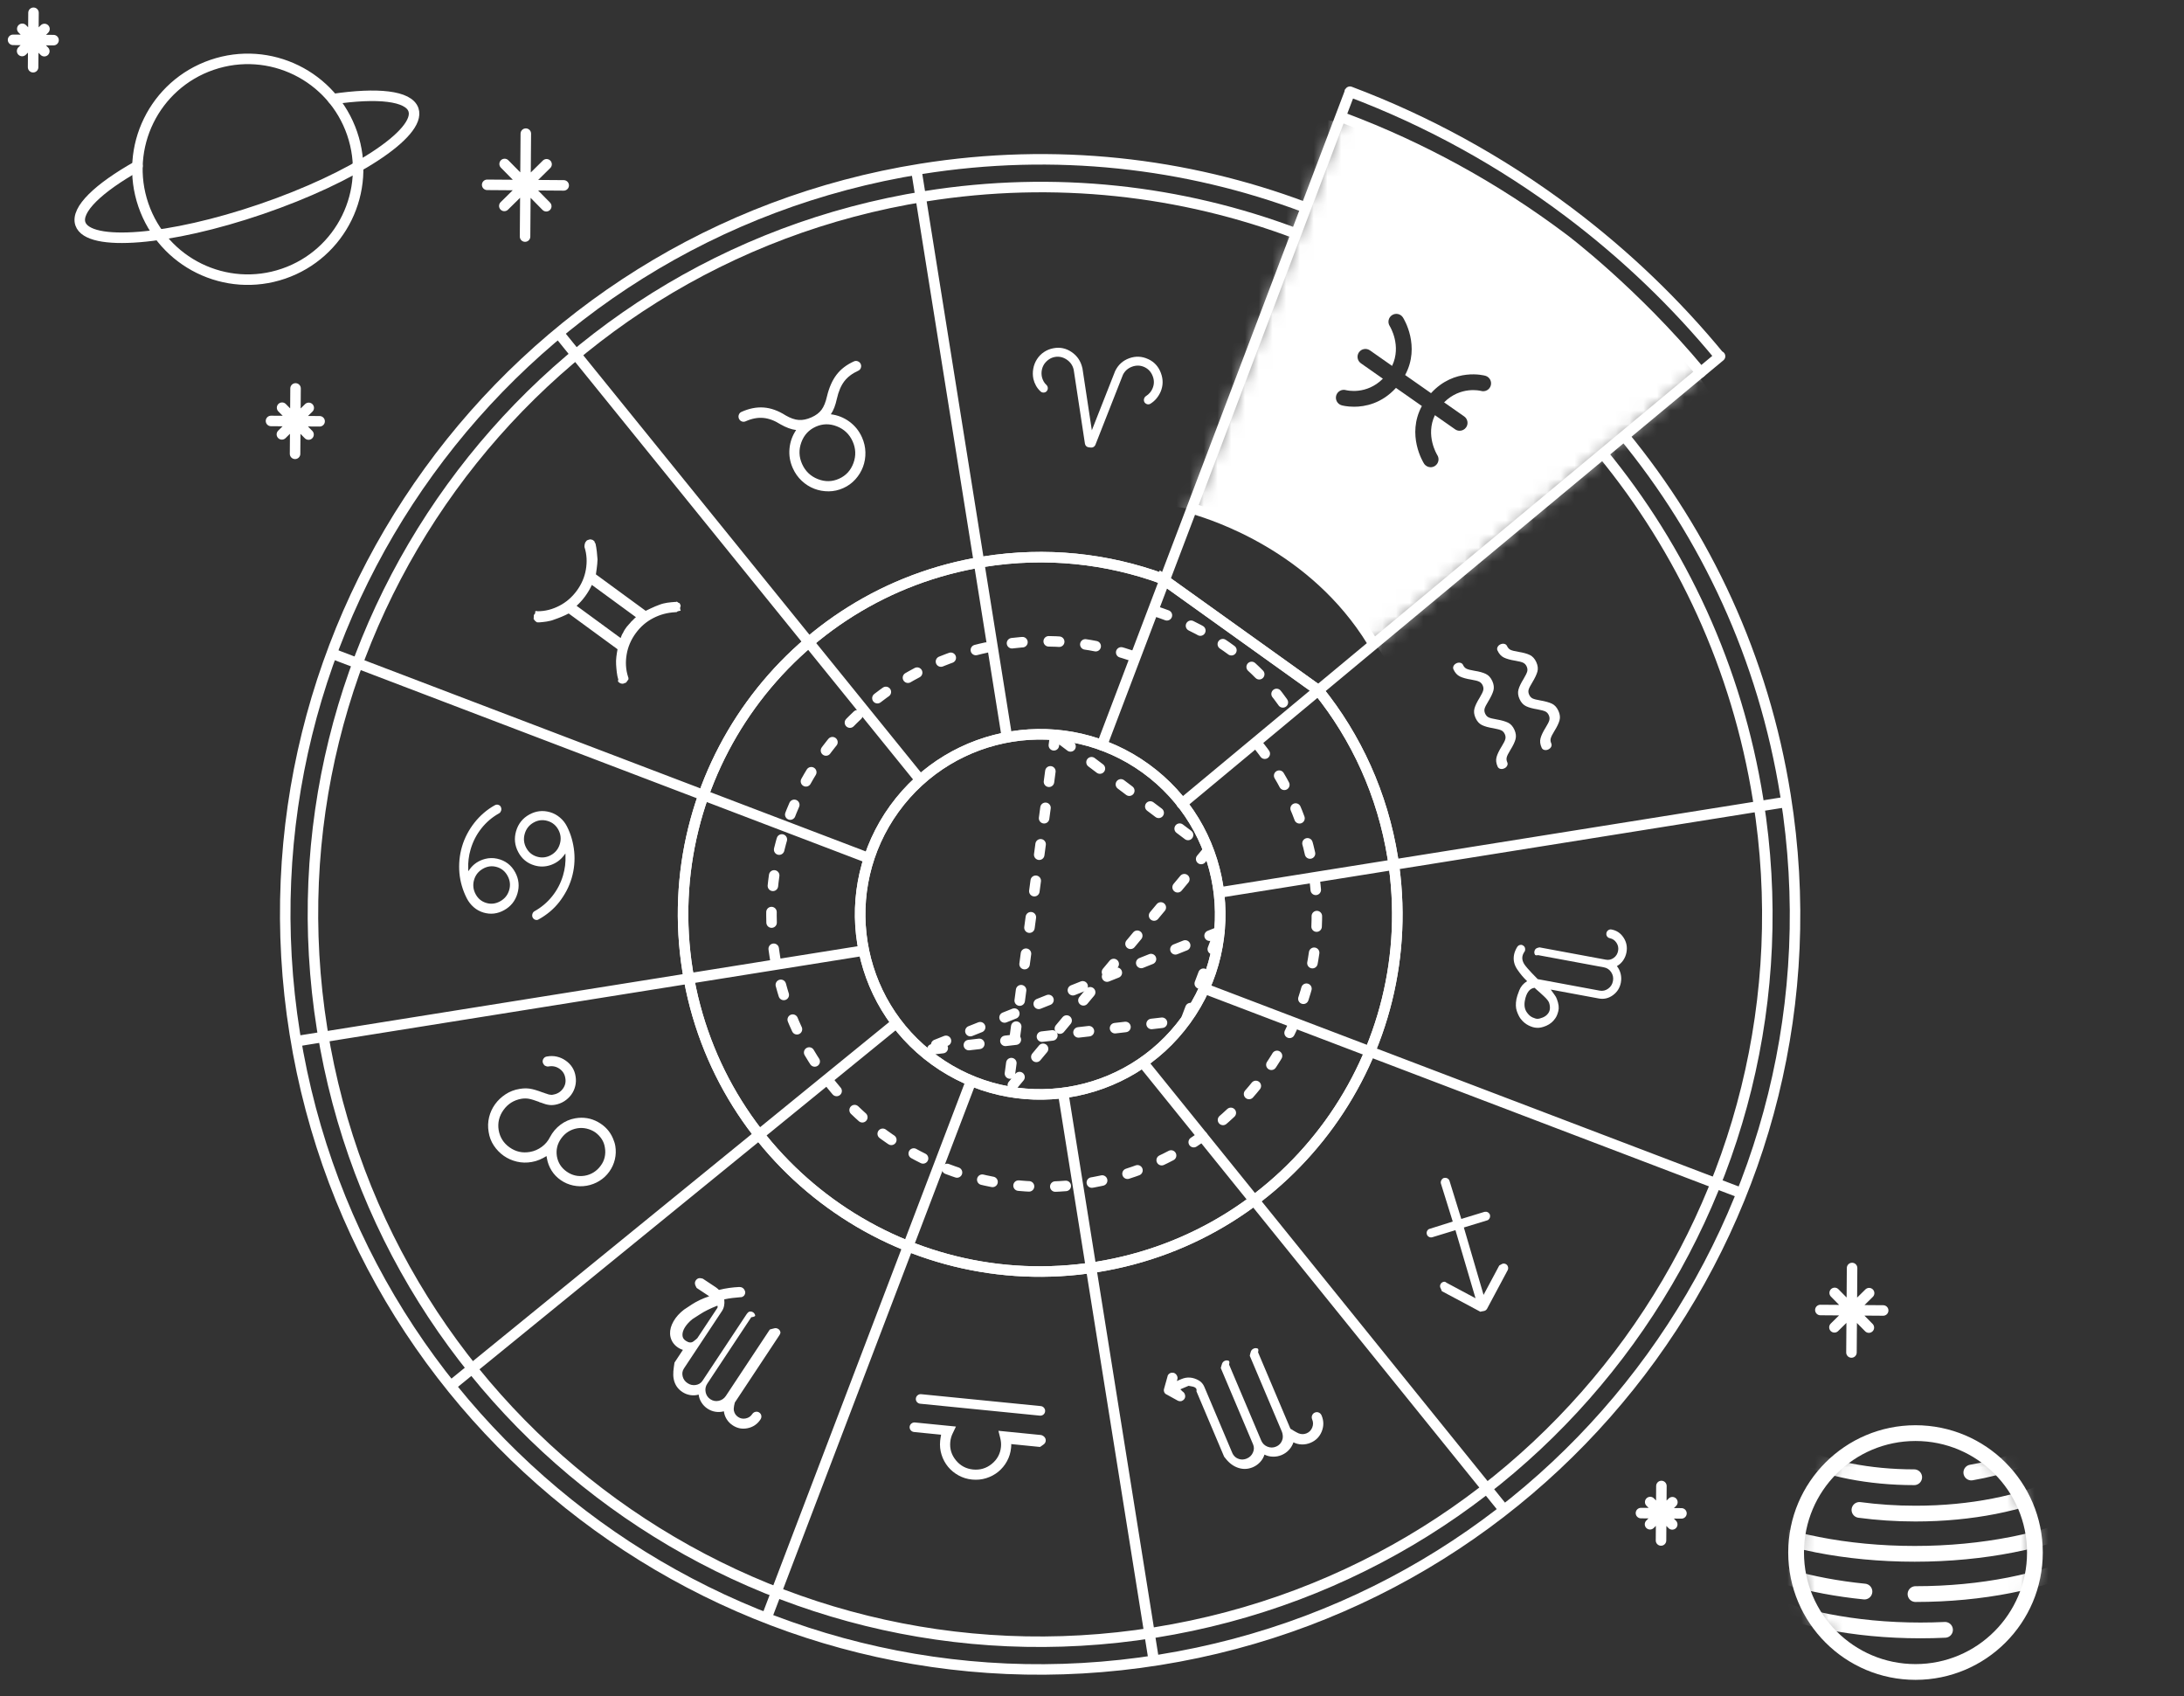 <svg xmlns="http://www.w3.org/2000/svg" xmlns:xlink="http://www.w3.org/1999/xlink" viewBox="0.05 0.37 158.99 123.45">
    <rect x="0.05" y="0.37" width="158.99" height="123.45" fill="#333333" stroke="none"/>
    <defs>
        <path id="2lrfp83sfa" d="M18.123.379L.093 47.869l5.818 4.266L45.089 19.56l-.029.024c-3.155-3.838-6.812-7.367-10.956-10.488-5.002-3.768-10.378-6.69-15.957-8.79L18.14.306c-.026 0-.017.073-.017.073z"/>
        <path id="jk0nbt5n9c" d="M.134 8.711c0 4.8 3.892 8.693 8.693 8.693 4.8 0 8.692-3.892 8.692-8.693 0-4.8-3.892-8.692-8.692-8.692C4.027.019.134 3.91.134 8.71"/>
        <path id="5mpmq260ze" d="M.134 8.711c0 4.8 3.892 8.693 8.693 8.693 4.8 0 8.692-3.892 8.692-8.693 0-4.8-3.892-8.692-8.692-8.692C4.027.019.134 3.91.134 8.71"/>
        <path id="yafdzop0ag" d="M.134 8.711c0 4.8 3.892 8.693 8.693 8.693 4.8 0 8.692-3.892 8.692-8.693 0-4.8-3.892-8.692-8.692-8.692C4.027.019.134 3.91.134 8.71z"/>
        <path id="de7zzgawgi" d="M.134 8.711c0 4.8 3.892 8.693 8.693 8.693 4.8 0 8.692-3.892 8.692-8.693 0-4.8-3.892-8.692-8.692-8.692C4.027.019.134 3.91.134 8.71"/>
        <path id="7qugpi9jck" d="M.134 8.711c0 4.8 3.892 8.693 8.693 8.693 4.8 0 8.692-3.892 8.692-8.693 0-4.8-3.892-8.692-8.692-8.692C4.027.019.134 3.91.134 8.71"/>
    </defs>
    <g fill="none" fill-rule="evenodd">
        <g>
            <g>
                <g>
                    <path stroke="#FFF" stroke-width=".765" d="M67.084 76.532c-5.861-4.247-7.17-12.44-2.924-18.302 4.247-5.861 12.44-7.17 18.302-2.924 5.861 4.246 7.17 12.44 2.924 18.302-4.246 5.861-12.44 7.17-18.302 2.924zm16.592-35.04c-4.025-1.472-8.472-1.966-13.004-1.242-14.176 2.265-23.833 15.593-21.568 29.77 2.265 14.176 15.594 23.833 29.77 21.568 14.177-2.265 23.833-15.594 21.568-29.77-.741-4.64-2.667-8.794-5.42-12.205L83.677 41.49z" transform="translate(-645 -405) translate(563 307) translate(83 99)"/>
                    <g transform="translate(-645 -405) translate(563 307) translate(83 99) translate(79.177 5.737)">
                        <mask id="mik7rfl6lb" fill="#fff">
                            <use xlink:href="#2lrfp83sfa"/>
                        </mask>
                        <path fill="#FFF" fill-rule="nonzero" d="M18.441 23.236c-.512 0-.86-.093-.898-.104-.305-.085-.483-.401-.399-.707.086-.305.402-.483.708-.398.062.017 1.488.369 2.692-.831l-1.6-1.122c-.26-.182-.324-.54-.142-.8.183-.259.54-.321.8-.14l1.612 1.13c.699-1.468-.136-2.843-.177-2.907-.167-.268-.088-.622.18-.791.265-.168.618-.092.788.175.059.09 1.293 2.083.158 4.188l1.885 1.32c1.704-1.864 3.857-1.294 3.953-1.267.305.085.483.402.398.707-.085.305-.402.483-.706.398-.062-.016-1.488-.37-2.693.83l1.461 1.024c.26.182.323.54.141.8-.112.159-.29.244-.47.244-.114 0-.229-.033-.329-.104L24.33 23.85c-.7 1.47.137 2.844.177 2.909.168.267.089.621-.178.79-.096.06-.202.09-.308.09-.188 0-.373-.094-.482-.265-.058-.09-1.294-2.083-.157-4.189l-1.886-1.32c-1.04 1.14-2.25 1.372-3.055 1.372zm28.302 3.707C42.306 14.983 26.699 6.39 22.59 4.295 18.483 2.199 14.73 2.24 14.73 2.24L-2.195 30.705s10.917-2.512 17.94 4.82c7.022 7.33 5.849 8.831 5.849 8.831l25.149-17.413z" mask="url(#mik7rfl6lb)"/>
                    </g>
                    <g>
                        <path stroke="#FFF" stroke-linecap="round" stroke-linejoin="round" stroke-width=".765" d="M66.346 52.135l39.178-32.573-.028.023c-3.156-3.838-6.813-7.367-10.957-10.489C89.537 5.33 84.16 2.407 78.582.307c-.034-.013-.024.071-.024.071l-18.03 47.49" transform="translate(-645 -405) translate(563 307) translate(83 99) translate(18.742 5.737)"/>
                        <path stroke="#FFF" stroke-width=".765" d="M98.477 25.281c6.008 7.292 10.212 16.231 11.81 26.235 4.788 29.967-15.624 58.141-45.59 62.929C34.73 119.233 6.556 98.82 1.768 68.854c-4.788-29.967 15.624-58.14 45.59-62.929 9.743-1.556 19.296-.45 27.917 2.783" transform="translate(-645 -405) translate(563 307) translate(83 99) translate(18.742 5.737)"/>
                        <path stroke="#FFF" stroke-width=".765" d="M96.95 26.6c5.77 7.018 9.809 15.615 11.346 25.235 4.611 28.866-15.051 56.006-43.917 60.618-28.867 4.612-56.007-15.05-60.62-43.917C-.85 39.669 18.812 12.529 47.678 7.917c9.421-1.505 18.658-.425 26.987 2.717" transform="translate(-645 -405) translate(563 307) translate(83 99) translate(18.742 5.737)"/>
                        <path fill="#FFF" fill-rule="nonzero" d="M93.757 45.37c.112.246.139.477.081.691-.059.215-.183.474-.374.778-.15.242-.238.422-.267.54-.03.118-.016.237.039.357.038.084.035.169-.008.254-.044.084-.116.15-.217.195-.092.043-.186.053-.279.03-.092-.024-.157-.077-.195-.161-.112-.247-.14-.477-.08-.692.057-.214.182-.473.372-.778.15-.241.24-.421.268-.539.028-.118.015-.237-.04-.357-.057-.126-.138-.216-.245-.269-.106-.053-.3-.106-.584-.158-.354-.057-.631-.133-.831-.231-.2-.097-.356-.269-.468-.515-.112-.246-.139-.476-.08-.691.058-.215.182-.475.372-.778.148-.249.236-.43.266-.545.03-.115.016-.235-.041-.361-.055-.12-.135-.208-.243-.265-.107-.056-.302-.107-.582-.153-.355-.057-.632-.133-.832-.23-.2-.098-.356-.27-.468-.517-.038-.083-.035-.168.009-.252.043-.086.112-.15.205-.192.1-.046.197-.057.29-.034.092.023.157.077.195.161.058.126.14.215.246.27.106.052.3.102.58.148.355.056.632.133.832.23.2.098.356.27.468.516.115.252.141.484.082.695-.06.213-.183.473-.371.783-.15.242-.24.42-.27.536-.03.115-.016.235.041.36.058.127.14.217.246.27.106.053.3.103.58.149.357.062.635.141.833.235.2.095.356.268.47.52zm-3.203 1.377c.111.247.138.477.08.691-.058.215-.183.474-.373.778-.15.242-.24.422-.268.54-.029.118-.015.237.04.357.037.084.035.169-.01.253-.042.085-.112.15-.205.191-.1.046-.197.058-.29.035-.092-.023-.157-.078-.195-.161-.112-.247-.139-.477-.08-.692.057-.214.182-.474.372-.778.15-.241.24-.421.268-.54.029-.117.015-.236-.039-.356-.057-.126-.139-.216-.245-.269-.106-.053-.301-.106-.584-.158-.355-.057-.632-.133-.832-.231-.2-.097-.356-.269-.468-.515-.112-.246-.139-.477-.08-.692.058-.214.182-.474.373-.778.147-.248.236-.429.265-.544.03-.115.017-.235-.04-.361-.055-.12-.136-.209-.244-.265-.107-.056-.302-.107-.582-.153-.355-.057-.632-.133-.832-.23-.2-.098-.356-.27-.468-.517-.038-.083-.034-.168.009-.253.043-.084.116-.15.216-.196.093-.042.186-.052.279-.029.092.023.158.077.196.161.057.126.14.215.245.269.106.053.3.103.581.15.354.055.632.132.83.23.202.097.357.269.47.515.114.252.14.484.082.695-.06.213-.184.473-.372.783-.15.242-.24.42-.27.535-.03.116-.016.236.042.362.057.126.138.216.245.269.106.053.3.103.58.149.357.062.636.14.834.235.2.094.355.268.47.52z" transform="translate(-645 -405) translate(563 307) translate(83 99) translate(18.742 5.737)"/>
                        <path d="M93.757 45.37c.112.246.139.477.081.691-.059.215-.183.474-.374.778-.15.242-.238.422-.267.54-.03.118-.016.237.039.357.038.084.035.169-.008.254-.044.084-.116.15-.217.195-.092.043-.186.053-.279.03-.092-.024-.157-.077-.195-.161-.112-.247-.14-.477-.08-.692.057-.214.182-.473.372-.778.15-.241.24-.421.268-.539.028-.118.015-.237-.04-.357-.057-.126-.138-.216-.245-.269-.106-.053-.3-.106-.584-.158-.354-.057-.631-.133-.831-.231-.2-.097-.356-.269-.468-.515-.112-.246-.139-.476-.08-.691.058-.215.182-.475.372-.778.148-.249.236-.43.266-.545.03-.115.016-.235-.041-.361-.055-.12-.135-.208-.243-.265-.107-.056-.302-.107-.582-.153-.355-.057-.632-.133-.832-.23-.2-.098-.356-.27-.468-.517-.038-.083-.035-.168.009-.252.043-.086.112-.15.205-.192.1-.046.197-.057.29-.034.092.023.157.077.195.161.058.126.14.215.246.27.106.052.3.102.58.148.355.056.632.133.832.23.2.098.356.27.468.516.115.252.141.484.082.695-.06.213-.183.473-.371.783-.15.242-.24.42-.27.536-.03.115-.016.235.041.36.058.127.14.217.246.27.106.053.3.103.58.149.357.062.635.141.833.235.2.095.356.268.47.52zm-3.203 1.377c.111.247.138.477.08.691-.058.215-.183.474-.373.778-.15.242-.24.422-.268.54-.029.118-.015.237.04.357.037.084.035.169-.01.253-.042.085-.112.15-.205.191-.1.046-.197.058-.29.035-.092-.023-.157-.078-.195-.161-.112-.247-.139-.477-.08-.692.057-.214.182-.474.372-.778.15-.241.24-.421.268-.54.029-.117.015-.236-.039-.356-.057-.126-.139-.216-.245-.269-.106-.053-.301-.106-.584-.158-.355-.057-.632-.133-.832-.231-.2-.097-.356-.269-.468-.515-.112-.246-.139-.477-.08-.692.058-.214.182-.474.373-.778.147-.248.236-.429.265-.544.03-.115.017-.235-.04-.361-.055-.12-.136-.209-.244-.265-.107-.056-.302-.107-.582-.153-.355-.057-.632-.133-.832-.23-.2-.098-.356-.27-.468-.517-.038-.083-.034-.168.009-.253.043-.084.116-.15.216-.196.093-.042.186-.052.279-.029.092.023.158.077.196.161.057.126.14.215.245.269.106.053.3.103.581.15.354.055.632.132.83.23.202.097.357.269.47.515.114.252.14.484.082.695-.06.213-.184.473-.372.783-.15.242-.24.42-.27.535-.03.116-.016.236.042.362.057.126.138.216.245.269.106.053.3.103.58.149.357.062.636.14.834.235.2.094.355.268.47.52z" transform="translate(-645 -405) translate(563 307) translate(83 99) translate(18.742 5.737)"/>
                        <path fill="#FFF" fill-rule="nonzero" d="M93.138 67.026c.008-.13-.014-.271-.065-.425-.05-.12-.171-.27-.363-.45-.19-.18-.384-.354-.577-.52l-.11-.103c-.183.02-.333.11-.451.268-.119.156-.204.378-.257.664-.034.18-.036.345-.008.495.029.15.09.285.187.407.111.15.238.258.381.323.144.064.258.098.344.1.099.004.231-.028.4-.097.168-.068.301-.172.4-.312.072-.104.111-.22.119-.35zm5.167-1.887c-.072.39-.266.698-.58.927-.314.228-.659.308-1.033.238l-3.493-.648s.183.264.268.373c.086.108.148.221.185.338.124.333.158.615.101.845-.056.231-.132.413-.23.547-.163.237-.378.414-.644.53-.266.116-.5.166-.701.149-.178-.005-.378-.063-.598-.173-.221-.11-.414-.273-.579-.49-.1-.135-.191-.32-.273-.556-.082-.236-.09-.527-.027-.873.028-.146.097-.358.208-.638.111-.278.301-.5.57-.663-.27-.257-.514-.548-.73-.874-.218-.326-.292-.675-.223-1.048.02-.1.049-.198.09-.294.04-.095.09-.19.146-.282.027-.037.057-.067.091-.092.035-.025.072-.04.113-.046.048-.012.092-.012.13-.002.037.01.073.03.108.056.036.02.065.05.088.089.022.039.036.079.041.122.006.042.005.085-.003.128s-.025.08-.05.11c-.2.286-.203.583-.012.89.19.308.982 1.094.982 1.094l4.513.838c.22.04.426-.007.615-.143.19-.135.307-.323.35-.56.043-.23 0-.442-.127-.637-.128-.195-.303-.313-.524-.354l-4.8-.89s-.178.046-.224-.028c-.045-.074-.06-.154-.044-.24.017-.094.06-.165.129-.215.068-.048.243-.082.243-.082l4.835.897c.203.038.391-.006.566-.13.173-.125.28-.297.32-.514.04-.211 0-.407-.117-.586s-.277-.29-.478-.334c-.09-.017-.158-.06-.207-.13-.05-.071-.066-.153-.049-.245.016-.086.06-.155.132-.206.072-.052.152-.07.241-.053.374.07.667.267.878.594.212.325.282.683.209 1.073-.039.21-.12.404-.24.58-.121.175-.273.315-.456.417.133.168.224.356.274.563.05.207.055.417.016.628z" transform="translate(-645 -405) translate(563 307) translate(83 99) translate(18.742 5.737)"/>
                        <path d="M93.138 67.026c.008-.13-.014-.271-.065-.425-.05-.12-.171-.27-.363-.45-.19-.18-.384-.354-.577-.52l-.11-.103c-.183.02-.333.11-.451.268-.119.156-.204.378-.257.664-.034.18-.036.345-.008.495.029.15.09.285.187.407.111.15.238.258.381.323.144.064.258.098.344.1.099.004.231-.028.4-.097.168-.068.301-.172.4-.312.072-.104.111-.22.119-.35zm5.167-1.887c-.072.39-.266.698-.58.927-.314.228-.659.308-1.033.238l-3.493-.648s.183.264.268.373c.086.108.148.221.185.338.124.333.158.615.101.845-.056.231-.132.413-.23.547-.163.237-.378.414-.644.53-.266.116-.5.166-.701.149-.178-.005-.378-.063-.598-.173-.221-.11-.414-.273-.579-.49-.1-.135-.191-.32-.273-.556-.082-.236-.09-.527-.027-.873.028-.146.097-.358.208-.638.111-.278.301-.5.57-.663-.27-.257-.514-.548-.73-.874-.218-.326-.292-.675-.223-1.048.02-.1.049-.198.09-.294.04-.095.09-.19.146-.282.027-.037.057-.067.091-.092.035-.025.072-.04.113-.046.048-.012.092-.012.13-.002.037.01.073.03.108.056.036.02.065.05.088.089.022.039.036.079.041.122.006.042.005.085-.003.128s-.025.08-.05.11c-.2.286-.203.583-.012.89.19.308.982 1.094.982 1.094l4.513.838c.22.04.426-.007.615-.143.19-.135.307-.323.35-.56.043-.23 0-.442-.127-.637-.128-.195-.303-.313-.524-.354l-4.8-.89s-.178.046-.224-.028c-.045-.074-.06-.154-.044-.24.017-.094.06-.165.129-.215.068-.048.243-.082.243-.082l4.835.897c.203.038.391-.006.566-.13.173-.125.28-.297.32-.514.04-.211 0-.407-.117-.586s-.277-.29-.478-.334c-.09-.017-.158-.06-.207-.13-.05-.071-.066-.153-.049-.245.016-.086.06-.155.132-.206.072-.052.152-.07.241-.053.374.07.667.267.878.594.212.325.282.683.209 1.073-.039.21-.12.404-.24.58-.121.175-.273.315-.456.417.133.168.224.356.274.563.05.207.055.417.016.628z" transform="translate(-645 -405) translate(563 307) translate(83 99) translate(18.742 5.737)"/>
                        <path fill="#FFF" fill-rule="nonzero" d="M88.559 88.895c-.047.073-.11.125-.196.151-.084.026-.166.019-.286.06l-2.81-1.5c-.032-.124-.084-.186-.111-.269-.027-.082-.019-.164.025-.246.04-.077.104-.128.19-.155.085-.025.166-.018.226.051l2.125 1.136-1.461-4.955-1.687.515c-.081.025-.161.016-.24-.026-.079-.042-.13-.104-.155-.185-.013-.045-.018-.089-.014-.132.004-.043.016-.082.035-.118.021-.04.049-.075.083-.102.033-.028.07-.046.113-.053l1.668-.526-.86-2.761c-.014-.044-.017-.088-.01-.13.007-.041.022-.082.044-.124.018-.034.043-.067.074-.096.03-.03.068-.05.113-.064.042-.008.084-.01.127-.006s.082.016.117.034c.042.022.076.05.103.083.027.034.046.068.057.104l.857 2.77 1.686-.516c.042-.007.083-.01.123-.008.04.004.08.016.122.038.034.018.066.044.093.078.027.033.05.07.066.109.008.042.01.084.006.127-.005.043-.016.082-.035.118-.022.04-.049.076-.08.105-.03.029-.066.047-.107.055l-1.687.516 1.435 4.904 1.14-2.134c.091-.05.154-.1.235-.13.083-.026.165-.018.248.025.075.04.127.104.152.19.026.085.019.166-.017.246l-1.508 2.821z" transform="translate(-645 -405) translate(563 307) translate(83 99) translate(18.742 5.737)"/>
                        <path d="M88.559 88.895c-.047.073-.11.125-.196.151-.084.026-.166.019-.286.06l-2.81-1.5c-.032-.124-.084-.186-.111-.269-.027-.082-.019-.164.025-.246.04-.077.104-.128.19-.155.085-.025.166-.018.226.051l2.125 1.136-1.461-4.955-1.687.515c-.081.025-.161.016-.24-.026-.079-.042-.13-.104-.155-.185-.013-.045-.018-.089-.014-.132.004-.043.016-.082.035-.118.021-.04.049-.075.083-.102.033-.028.07-.046.113-.053l1.668-.526-.86-2.761c-.014-.044-.017-.088-.01-.13.007-.041.022-.082.044-.124.018-.034.043-.067.074-.096.03-.03.068-.05.113-.064.042-.008.084-.01.127-.006s.082.016.117.034c.042.022.076.05.103.083.027.034.046.068.057.104l.857 2.77 1.686-.516c.042-.007.083-.01.123-.008.04.004.08.016.122.038.034.018.066.044.093.078.027.033.05.07.066.109.008.042.01.084.006.127-.005.043-.016.082-.035.118-.022.04-.049.076-.08.105-.03.029-.066.047-.107.055l-1.687.516 1.435 4.904 1.14-2.134c.091-.05.154-.1.235-.13.083-.026.165-.018.248.025.075.04.127.104.152.19.026.085.019.166-.017.246l-1.508 2.821z" transform="translate(-645 -405) translate(563 307) translate(83 99) translate(18.742 5.737)"/>
                        <path fill="#FFF" fill-rule="nonzero" d="M65.235 95.128c-.082-.033-.14-.091-.174-.173-.035-.083-.038-.168-.008-.257l.246-.878c.007-.062.032-.114.073-.157.04-.043.086-.075.136-.096.036-.015.074-.023.116-.024.042 0 .085.002.13.009.098.034.174.097.225.19.052.092.064.186.038.282l-.037.123.335-.142c.417-.176.84-.142 1.268.103.177.102.314.264.393.453l2.05 4.845c.05.116.178.268.287.331.247.145.502.161.764.05.206-.087.353-.231.442-.434.09-.203.093-.4.01-.595l-2.35-5.553s.055-.228.094-.325c.04-.096.105-.165.198-.204.092-.04.187-.04.284 0 .096.04.027.274.027.274l2.343 5.535c.088.207.237.353.449.44.21.086.42.085.625-.002.257-.108.418-.304.483-.586.033-.143 0-.373-.058-.508l-2.335-5.517s.042-.223.081-.32c.04-.096.109-.166.209-.208.093-.04.187-.04.284 0 .096.04.029.273.029.273l2.353 5.559s.397.257.595.338c.199.08.394.08.587-.001.192-.082.328-.222.409-.42.08-.2.078-.395-.004-.59-.042-.1-.043-.198-.005-.295.039-.096.105-.165.198-.204.1-.042.196-.042.289-.001.093.04.16.11.203.211.164.387.168.774.012 1.162-.155.387-.426.662-.812.825-.206.087-.418.128-.635.123-.216-.005-.42-.056-.613-.153-.072.208-.181.392-.329.551-.147.16-.323.284-.53.371-.2.085-.41.125-.63.12-.22-.003-.427-.053-.62-.15-.064.205-.171.389-.322.55-.15.16-.326.283-.525.368-.386.163-.773.166-1.163.01s-.667-.428-.927-.774l-2.017-4.764c.042-.17-.046-.259-.168-.308-.122-.05-.244-.05-.403-.089l-.6.254.155.155c.09.055.15.133.18.234.03.102.023.197-.024.284-.024.044-.055.08-.093.109-.038.028-.082.054-.133.075-.045.01-.092.014-.14.009-.049-.005-.095-.02-.139-.043l-.806-.445z" transform="translate(-645 -405) translate(563 307) translate(83 99) translate(18.742 5.737)"/>
                        <path d="M65.235 95.128c-.082-.033-.14-.091-.174-.173-.035-.083-.038-.168-.008-.257l.246-.878c.007-.062.032-.114.073-.157.04-.043.086-.075.136-.096.036-.015.074-.023.116-.024.042 0 .085.002.13.009.098.034.174.097.225.19.052.092.064.186.038.282l-.037.123.335-.142c.417-.176.84-.142 1.268.103.177.102.314.264.393.453l2.05 4.845c.05.116.178.268.287.331.247.145.502.161.764.05.206-.087.353-.231.442-.434.09-.203.093-.4.01-.595l-2.35-5.553s.055-.228.094-.325c.04-.096.105-.165.198-.204.092-.04.187-.04.284 0 .096.04.027.274.027.274l2.343 5.535c.088.207.237.353.449.44.21.086.42.085.625-.002.257-.108.418-.304.483-.586.033-.143 0-.373-.058-.508l-2.335-5.517s.042-.223.081-.32c.04-.096.109-.166.209-.208.093-.04.187-.04.284 0 .096.04.029.273.029.273l2.353 5.559s.397.257.595.338c.199.08.394.08.587-.001.192-.082.328-.222.409-.42.08-.2.078-.395-.004-.59-.042-.1-.043-.198-.005-.295.039-.096.105-.165.198-.204.1-.042.196-.042.289-.001.093.04.16.11.203.211.164.387.168.774.012 1.162-.155.387-.426.662-.812.825-.206.087-.418.128-.635.123-.216-.005-.42-.056-.613-.153-.072.208-.181.392-.329.551-.147.16-.323.284-.53.371-.2.085-.41.125-.63.12-.22-.003-.427-.053-.62-.15-.064.205-.171.389-.322.55-.15.16-.326.283-.525.368-.386.163-.773.166-1.163.01s-.667-.428-.927-.774l-2.017-4.764c.042-.17-.046-.259-.168-.308-.122-.05-.244-.05-.403-.089l-.6.254.155.155c.09.055.15.133.18.234.03.102.023.197-.024.284-.024.044-.055.08-.093.109-.038.028-.082.054-.133.075-.045.01-.092.014-.14.009-.049-.005-.095-.02-.139-.043l-.806-.445z" transform="translate(-645 -405) translate(563 307) translate(83 99) translate(18.742 5.737)"/>
                        <path fill="#FFF" fill-rule="nonzero" d="M47.295 95.8c-.094-.01-.173-.05-.235-.123-.063-.071-.09-.158-.079-.26.01-.093.052-.171.128-.233.076-.062.161-.088.255-.078l8.71.866c.096.01.174.052.236.127.062.076.089.161.08.255-.01.101-.053.18-.129.24-.075.058-.16.082-.256.073l-8.71-.867zm8.81 2.279c.097.031.18.076.246.155.065.08.093.17.083.269-.01.1-.054.18-.134.246-.08.065-.281.198-.281.198l-2.104-.21s.012.02.01.082c-.003.062-.008.127-.014.195-.035.35-.135.676-.3.975-.165.3-.377.553-.633.763-.257.21-.55.365-.877.467-.327.103-.671.136-1.032.1-.352-.035-.679-.135-.98-.3-.3-.165-.556-.375-.767-.63-.21-.257-.368-.548-.47-.874-.103-.325-.138-.663-.103-1.015.007-.069.016-.133.025-.194l.043-.251-1.964-.196c-.102-.01-.184-.053-.246-.128-.062-.076-.089-.16-.08-.255.01-.094.053-.172.128-.234.076-.061.165-.087.267-.077l2.976.296-.236.495c-.048.096-.086.195-.116.3-.03.105-.05.211-.06.317-.05.504.086.952.411 1.346.324.395.74.617 1.246.668.513.05.967-.085 1.363-.407.396-.323.62-.736.67-1.239.01-.107.01-.212.002-.318-.01-.105-.027-.212-.055-.322l-.133-.532 3.115.31z" transform="translate(-645 -405) translate(563 307) translate(83 99) translate(18.742 5.737)"/>
                        <path d="M47.295 95.8c-.094-.01-.173-.05-.235-.123-.063-.071-.09-.158-.079-.26.01-.093.052-.171.128-.233.076-.062.161-.088.255-.078l8.71.866c.096.01.174.052.236.127.062.076.089.161.08.255-.01.101-.053.18-.129.24-.075.058-.16.082-.256.073l-8.71-.867zm8.81 2.279c.097.031.18.076.246.155.065.08.093.17.083.269-.01.1-.054.18-.134.246-.08.065-.281.198-.281.198l-2.104-.21s.012.02.01.082c-.003.062-.008.127-.014.195-.035.35-.135.676-.3.975-.165.3-.377.553-.633.763-.257.21-.55.365-.877.467-.327.103-.671.136-1.032.1-.352-.035-.679-.135-.98-.3-.3-.165-.556-.375-.767-.63-.21-.257-.368-.548-.47-.874-.103-.325-.138-.663-.103-1.015.007-.069.016-.133.025-.194l.043-.251-1.964-.196c-.102-.01-.184-.053-.246-.128-.062-.076-.089-.16-.08-.255.01-.094.053-.172.128-.234.076-.061.165-.087.267-.077l2.976.296-.236.495c-.048.096-.086.195-.116.3-.03.105-.05.211-.06.317-.05.504.086.952.411 1.346.324.395.74.617 1.246.668.513.05.967-.085 1.363-.407.396-.323.62-.736.67-1.239.01-.107.01-.212.002-.318-.01-.105-.027-.212-.055-.322l-.133-.532 3.115.31z" transform="translate(-645 -405) translate(563 307) translate(83 99) translate(18.742 5.737)"/>
                        <path fill="#FFF" fill-rule="nonzero" d="M32.554 88.77l-.021-.109c-.521.206-.943.415-1.266.627-.323.21-.507.329-.55.354-.228.183-.408.377-.538.58-.13.204-.194.397-.19.58.002.091.023.171.063.238.04.068.101.128.182.182.217.144.403.158.555.042.153-.116.247-.194.282-.234l1.443-2.178c.008-.013.016-.028.023-.046.007-.017.013-.03.017-.036zm-1.529-1.395c-.051-.099-.102-.175-.12-.274-.02-.098-.003-.189.051-.27.059-.088.135-.144.23-.167.097-.022.287.035.287.035l.957.634c.04.027.078.056.111.087l.106.097c.247-.062.495-.11.744-.145.248-.034.494-.057.736-.068.04 0 .082.004.124.014.043.01.084.029.125.056.048.031.087.073.116.124.03.052.052.104.065.158.007.05.002.097-.012.141-.015.045-.037.09-.066.133-.032.033-.07.062-.116.086-.045.024-.091.035-.138.03-.196.015-.395.035-.598.059-.202.024-.401.058-.597.1.003.012.004.02.003.03 0 .008 0 .018.003.029.017.137.01.275-.018.415-.028.14-.08.266-.155.379l-2.766 4.177c-.112.17-.144.36-.095.568.048.208.168.376.36.502.183.122.383.166.597.132.214-.035.377-.137.49-.307l3.21-4.848s.107-.162.205-.183c.099-.02.188-.004.269.05.08.052.13.129.15.227.02.1-.286.13-.286.13l-3.201 4.834c-.124.187-.164.392-.12.614.044.223.158.396.343.518.19.126.396.165.614.116.219-.049.39-.167.514-.353l3.201-4.835s.244-.072.343-.092c.098-.02.191-.002.278.055.081.054.131.13.15.229.02.099-.095.255-.095.255l-3.222 4.866s-.11.381-.071.584c.04.203.144.36.312.47.167.112.352.146.555.104.202-.042.36-.149.472-.319.058-.087.137-.141.235-.162.099-.021.189-.005.27.049.086.058.138.135.154.231.017.098-.004.19-.063.278-.225.34-.534.55-.929.633-.393.083-.758.013-1.094-.21-.18-.119-.326-.267-.436-.444-.111-.177-.178-.369-.203-.575-.205.054-.411.065-.618.032-.206-.033-.399-.108-.579-.228-.174-.115-.318-.263-.431-.442-.115-.179-.184-.372-.208-.578-.2.058-.404.07-.613.035-.21-.035-.401-.11-.575-.225-.335-.222-.544-.531-.625-.929-.081-.397-.01-.765.055-1.211l.655-.99c.061.094-.035.072-.128.037-.093-.035-.186-.083-.28-.145-.173-.115-.31-.26-.41-.434-.099-.174-.152-.363-.16-.568-.01-.295.075-.599.254-.91.179-.31.433-.593.762-.845.07-.053.268-.184.595-.393.326-.21.749-.417 1.24-.578l-.913-.605z" transform="translate(-645 -405) translate(563 307) translate(83 99) translate(18.742 5.737)"/>
                        <path d="M32.554 88.77l-.021-.109c-.521.206-.943.415-1.266.627-.323.21-.507.329-.55.354-.228.183-.408.377-.538.58-.13.204-.194.397-.19.58.002.091.023.171.063.238.04.068.101.128.182.182.217.144.403.158.555.042.153-.116.247-.194.282-.234l1.443-2.178c.008-.013.016-.028.023-.046.007-.017.013-.03.017-.036zm-1.529-1.395c-.051-.099-.102-.175-.12-.274-.02-.098-.003-.189.051-.27.059-.088.135-.144.23-.167.097-.022.287.035.287.035l.957.634c.04.027.078.056.111.087l.106.097c.247-.062.495-.11.744-.145.248-.034.494-.057.736-.068.04 0 .082.004.124.014.043.01.084.029.125.056.048.031.087.073.116.124.03.052.052.104.065.158.007.05.002.097-.012.141-.015.045-.037.09-.066.133-.032.033-.07.062-.116.086-.045.024-.091.035-.138.03-.196.015-.395.035-.598.059-.202.024-.401.058-.597.1.003.012.004.02.003.03 0 .008 0 .018.003.029.017.137.01.275-.018.415-.028.14-.08.266-.155.379l-2.766 4.177c-.112.17-.144.36-.095.568.048.208.168.376.36.502.183.122.383.166.597.132.214-.035.377-.137.49-.307l3.21-4.848s.107-.162.205-.183c.099-.02.188-.004.269.05.08.052.13.129.15.227.02.1-.286.13-.286.13l-3.201 4.834c-.124.187-.164.392-.12.614.044.223.158.396.343.518.19.126.396.165.614.116.219-.049.39-.167.514-.353l3.201-4.835s.244-.072.343-.092c.098-.02.191-.002.278.055.081.054.131.13.15.229.02.099-.095.255-.095.255l-3.222 4.866s-.11.381-.071.584c.04.203.144.36.312.47.167.112.352.146.555.104.202-.042.36-.149.472-.319.058-.087.137-.141.235-.162.099-.021.189-.005.27.049.086.058.138.135.154.231.017.098-.004.19-.063.278-.225.34-.534.55-.929.633-.393.083-.758.013-1.094-.21-.18-.119-.326-.267-.436-.444-.111-.177-.178-.369-.203-.575-.205.054-.411.065-.618.032-.206-.033-.399-.108-.579-.228-.174-.115-.318-.263-.431-.442-.115-.179-.184-.372-.208-.578-.2.058-.404.07-.613.035-.21-.035-.401-.11-.575-.225-.335-.222-.544-.531-.625-.929-.081-.397-.01-.765.055-1.211l.655-.99c.061.094-.035.072-.128.037-.093-.035-.186-.083-.28-.145-.173-.115-.31-.26-.41-.434-.099-.174-.152-.363-.16-.568-.01-.295.075-.599.254-.91.179-.31.433-.593.762-.845.07-.053.268-.184.595-.393.326-.21.749-.417 1.24-.578l-.913-.605z" transform="translate(-645 -405) translate(563 307) translate(83 99) translate(18.742 5.737)"/>
                        <path fill="#FFF" fill-rule="nonzero" d="M22.32 75.756c-.48.087-.864.33-1.152.726-.288.397-.395.833-.32 1.308.082.472.322.845.719 1.121.396.276.836.374 1.318.293.236-.041.452-.125.649-.25.196-.126.364-.284.502-.476.141-.185.238-.39.29-.616.052-.226.059-.455.019-.688-.03-.228-.106-.438-.23-.63-.125-.192-.284-.36-.48-.501-.19-.127-.4-.216-.629-.269-.229-.051-.458-.058-.687-.018m-2.502-4.807c-.017-.102.005-.193.066-.278.062-.085.145-.132.25-.144.243-.045.48-.041.709.01.229.053.44.145.633.28.202.137.367.305.492.5.126.197.207.415.242.658.04.233.033.465-.022.695-.054.231-.15.442-.289.634-.145.195-.318.356-.518.483-.2.126-.418.21-.654.253-.102.018-.2.026-.294.025-.094-.002-.192-.014-.295-.036l-.129-.033c-.047-.013-.102-.031-.162-.055-.02-.009-.06-.023-.12-.043-.06-.02-.108-.035-.146-.044l-.05-.029c-.312-.116-.555-.19-.728-.22-.174-.03-.356-.029-.546.002-.542.098-.973.368-1.292.811-.32.444-.438.931-.356 1.461.091.535.36.958.806 1.27.447.314.941.422 1.484.323.306-.055.588-.177.847-.366.258-.189.458-.425.6-.71.191-.364.448-.666.77-.907.32-.24.677-.395 1.072-.463.591-.102 1.142-.012 1.651.27.51.283.874.68 1.092 1.194.04.091.072.18.101.268.029.088.052.181.07.282.053.326.044.651-.031.974-.075.322-.21.62-.407.895-.196.275-.437.5-.722.675-.285.176-.593.292-.924.35-.331.057-.659.052-.985-.018-.325-.069-.627-.199-.902-.389s-.5-.423-.671-.699c-.173-.276-.286-.576-.34-.902-.002-.025-.007-.05-.013-.076-.007-.026-.011-.051-.013-.075-.16.1-.33.19-.509.266-.18.077-.368.131-.565.165-.37.066-.73.058-1.083-.025s-.671-.224-.955-.423c-.283-.2-.524-.448-.723-.745-.199-.298-.325-.63-.38-.998-.062-.364-.05-.72.034-1.068.086-.348.23-.663.436-.946.205-.283.46-.524.765-.724.304-.2.642-.33 1.015-.389.268-.047.517-.053.747-.018.232.034.538.124.921.269l.072.02.13.05c.046.018.077.027.094.028.041.016.079.03.113.04.034.01.064.018.092.023.055.01.104.016.148.018.043.003.09-.003.144-.018.292-.05.524-.192.695-.427.17-.234.23-.494.176-.779-.043-.28-.183-.504-.418-.67-.235-.165-.5-.224-.791-.173-.047.01-.094.01-.142-.003-.047-.013-.093-.032-.137-.054-.039-.033-.072-.07-.099-.114-.026-.043-.045-.087-.056-.131" transform="translate(-645 -405) translate(563 307) translate(83 99) translate(18.742 5.737)"/>
                        <path d="M22.32 75.756c-.48.087-.864.33-1.152.726-.288.397-.395.833-.32 1.308.082.472.322.845.719 1.121.396.276.836.374 1.318.293.236-.041.452-.125.649-.25.196-.126.364-.284.502-.476.141-.185.238-.39.29-.616.052-.226.059-.455.019-.688-.03-.228-.106-.438-.23-.63-.125-.192-.284-.36-.48-.501-.19-.127-.4-.216-.629-.269-.229-.051-.458-.058-.687-.018zm-2.503-4.807c-.017-.102.005-.193.066-.278.062-.085.145-.132.25-.144.243-.045.48-.041.709.01.229.053.44.145.633.28.202.137.367.305.492.5.126.197.207.415.242.658.04.233.033.465-.022.695-.054.231-.15.442-.289.634-.145.195-.318.356-.518.483-.2.126-.418.21-.654.253-.102.018-.2.026-.294.025-.094-.002-.192-.014-.295-.036l-.129-.033c-.047-.013-.102-.031-.162-.055-.02-.009-.06-.023-.12-.043-.06-.02-.108-.035-.146-.044l-.05-.029c-.312-.116-.555-.19-.728-.22-.174-.03-.356-.029-.546.002-.542.098-.973.368-1.292.811-.32.444-.438.931-.356 1.461.091.535.36.958.806 1.27.447.314.941.422 1.484.323.306-.055.588-.177.847-.366.258-.189.458-.425.6-.71.191-.364.448-.666.77-.907.32-.24.677-.395 1.072-.463.591-.102 1.142-.012 1.651.27.51.283.874.68 1.092 1.194.04.091.072.18.101.268.029.088.052.181.07.282.053.326.044.651-.031.974-.075.322-.21.62-.407.895-.196.275-.437.5-.722.675-.285.176-.593.292-.924.35-.331.057-.659.052-.985-.018-.325-.069-.627-.199-.902-.389s-.5-.423-.671-.699c-.173-.276-.286-.576-.34-.902-.002-.025-.007-.05-.013-.076-.007-.026-.011-.051-.013-.075-.16.1-.33.19-.509.266-.18.077-.368.131-.565.165-.37.066-.73.058-1.083-.025s-.671-.224-.955-.423c-.283-.2-.524-.448-.723-.745-.199-.298-.325-.63-.38-.998-.062-.364-.05-.72.034-1.068.086-.348.23-.663.436-.946.205-.283.46-.524.765-.724.304-.2.642-.33 1.015-.389.268-.047.517-.053.747-.018.232.034.538.124.921.269l.072.02.13.05c.046.018.077.027.094.028.041.016.079.03.113.04.034.01.064.018.092.023.055.01.104.016.148.018.043.003.09-.003.144-.018.292-.05.524-.192.695-.427.17-.234.23-.494.176-.779-.043-.28-.183-.504-.418-.67-.235-.165-.5-.224-.791-.173-.047.01-.094.01-.142-.003-.047-.013-.093-.032-.137-.054-.039-.033-.072-.07-.099-.114-.026-.043-.045-.087-.056-.131z" transform="translate(-645 -405) translate(563 307) translate(83 99) translate(18.742 5.737)"/>
                        <path fill="#FFF" fill-rule="nonzero" d="M14.822 57.665c.103-.35.318-.618.643-.803.325-.185.665-.227 1.017-.123.343.1.605.319.783.652.176.331.213.674.11 1.024-.104.358-.322.63-.65.813-.33.184-.668.226-1.011.125-.352-.103-.615-.322-.788-.654-.174-.331-.209-.676-.104-1.034zm-.883-2.408c-.09.31-.152.628-.183.953-.03.323-.032.644-.004.96.028.318.088.631.178.941.09.31.21.611.358.902.127.248.294.463.503.647.208.182.447.313.717.393.52.152 1.02.093 1.505-.178.485-.271.806-.675.964-1.213.155-.53.103-1.038-.159-1.53-.286-.537-.727-.87-1.323-1.002-.283-.062-.581-.058-.862.014-.484.125-.867.382-1.146.776l-.089.124-.006-.152c-.01-.247 0-.49.03-.73.028-.24.078-.48.149-.72.163-.557.422-1.06.778-1.512.355-.45.784-.817 1.287-1.098.043-.024.075-.052.099-.087.025-.038.043-.076.056-.116.013-.048.018-.094.013-.138-.005-.045-.015-.084-.036-.123-.015-.038-.039-.07-.071-.097-.034-.028-.074-.049-.12-.062-.038-.012-.079-.015-.123-.01-.044.006-.086.02-.129.044-.29.162-.559.35-.807.565-.249.215-.473.45-.672.703-.2.254-.378.527-.532.82-.154.292-.28.6-.375.926zm4.571-.948c.105-.357.32-.628.644-.809.324-.181.664-.22 1.015-.117.351.103.615.32.79.647.174.328.21.672.104 1.03-.105.357-.32.627-.644.808-.324.181-.664.22-1.015.117-.35-.103-.615-.32-.79-.647-.174-.328-.21-.671-.104-1.029zm-.632-.185c-.155.53-.102 1.039.159 1.53.261.49.654.811 1.18.966.403.118.8.107 1.195-.032.395-.14.717-.378.968-.719l.088-.12.006.149c.01.247 0 .49-.028.73-.03.239-.08.48-.15.719-.164.557-.425 1.061-.784 1.511-.358.45-.79.815-1.293 1.096-.042.024-.075.053-.099.087-.025.038-.044.077-.055.117-.014.047-.019.093-.014.137.004.045.016.084.033.117.023.044.052.079.086.107.034.028.07.047.108.059.046.013.09.017.134.012.042-.005.08-.02.118-.047.29-.161.56-.347.813-.558.25-.21.476-.444.677-.7.2-.259.378-.534.533-.826.154-.292.279-.6.375-.927.09-.31.152-.627.182-.952.03-.324.03-.645-.001-.963-.032-.318-.091-.631-.178-.94-.086-.31-.204-.61-.353-.9-.126-.248-.295-.462-.51-.642-.212-.18-.45-.31-.713-.387-.527-.154-1.03-.098-1.515.17-.484.267-.804.668-.962 1.206z" transform="translate(-645 -405) translate(563 307) translate(83 99) translate(18.742 5.737)"/>
                        <path d="M14.822 57.665c.103-.35.318-.618.643-.803.325-.185.665-.227 1.017-.123.343.1.605.319.783.652.176.331.213.674.11 1.024-.104.358-.322.63-.65.813-.33.184-.668.226-1.011.125-.352-.103-.615-.322-.788-.654-.174-.331-.209-.676-.104-1.034zm-.883-2.408c-.09.31-.152.628-.183.953-.03.323-.032.644-.004.96.028.318.088.631.178.941.09.31.21.611.358.902.127.248.294.463.503.647.208.182.447.313.717.393.52.152 1.02.093 1.505-.178.485-.271.806-.675.964-1.213.155-.53.103-1.038-.159-1.53-.286-.537-.727-.87-1.323-1.002-.283-.062-.581-.058-.862.014-.484.125-.867.382-1.146.776l-.089.124-.006-.152c-.01-.247 0-.49.03-.73.028-.24.078-.48.149-.72.163-.557.422-1.06.778-1.512.355-.45.784-.817 1.287-1.098.043-.024.075-.052.099-.087.025-.038.043-.076.056-.116.013-.048.018-.094.013-.138-.005-.045-.015-.084-.036-.123-.015-.038-.039-.07-.071-.097-.034-.028-.074-.049-.12-.062-.038-.012-.079-.015-.123-.01-.044.006-.086.02-.129.044-.29.162-.559.35-.807.565-.249.215-.473.45-.672.703-.2.254-.378.527-.532.82-.154.292-.28.6-.375.926zm4.571-.948c.105-.357.32-.628.644-.809.324-.181.664-.22 1.015-.117.351.103.615.32.79.647.174.328.21.672.104 1.03-.105.357-.32.627-.644.808-.324.181-.664.22-1.015.117-.35-.103-.615-.32-.79-.647-.174-.328-.21-.671-.104-1.029zm-.632-.185c-.155.53-.102 1.039.159 1.53.261.49.654.811 1.18.966.403.118.8.107 1.195-.032.395-.14.717-.378.968-.719l.088-.12.006.149c.01.247 0 .49-.028.73-.03.239-.08.48-.15.719-.164.557-.425 1.061-.784 1.511-.358.45-.79.815-1.293 1.096-.042.024-.075.053-.099.087-.025.038-.044.077-.055.117-.014.047-.019.093-.014.137.004.045.016.084.033.117.023.044.052.079.086.107.034.028.07.047.108.059.046.013.09.017.134.012.042-.005.08-.02.118-.047.29-.161.56-.347.813-.558.25-.21.476-.444.677-.7.2-.259.378-.534.533-.826.154-.292.279-.6.375-.927.09-.31.152-.627.182-.952.03-.324.03-.645-.001-.963-.032-.318-.091-.631-.178-.94-.086-.31-.204-.61-.353-.9-.126-.248-.295-.462-.51-.642-.212-.18-.45-.31-.713-.387-.527-.154-1.03-.098-1.515.17-.484.267-.804.668-.962 1.206z" transform="translate(-645 -405) translate(563 307) translate(83 99) translate(18.742 5.737)"/>
                        <path fill="#FFF" fill-rule="nonzero" d="M23.395 36.206l3.207 2.347c-.108.077-.208.212-.34.322-.099.135-.23.246-.33.38-.099.136-.198.27-.263.43-.074.101-.14.261-.18.387l-3.206-2.347c.447-.4.843-.939 1.112-1.52m6.058 1.238c-.387.03-.772.06-1.14.206-.343.114-1 .442-1 .442l-3.625-2.653s.115-.726.119-1.088c-.03-.386-.06-.771-.147-1.148-.044-.084-.078-.108-.08-.176l-.135-.1c-.041-.015-.133-.031-.133-.031-.059.01-.093-.016-.118.018-.117.018-.142.052-.184.073l-.1.136c-.006.046-.032.08-.048.173.01.059-.015.093-.006.151.174.544.197 1.081.103 1.637-.095.555-.315 1.07-.662 1.544-.348.474-.772.84-1.272 1.098-.502.258-1.02.398-1.591.396-.034-.024-.093-.015-.151-.006-.025.034-.012.147-.012.147l-.1.137c.008.058-.016.092-.008.15.009.058-.016.092-.008.15.067.049.075.106.109.13l.133.098c.057-.01.09.015.149.006.381-.032.762-.065 1.126-.213.339-.115.703-.263 1.033-.436l3.558 2.604c-.065.368-.13.735-.104 1.117.028.383.054.765.163 1.104-.05.068-.016.092-.008.15l.133.097c.034.025.091.015.124.04.058-.01.092.015.175-.029.058-.01.082-.043.14-.052l.1-.137s.047-.07.072-.103c-.01-.059.016-.092-.027-.176-.174-.544-.198-1.081-.103-1.636.094-.555.315-1.07.662-1.545.348-.475.771-.84 1.273-1.097.5-.259 1.02-.399 1.615-.431.059-.01.093.016.142-.052.059-.01.083-.043.216-.05l.024-.034c-.057-.095-.033-.128-.041-.188.024-.033.015-.092.04-.125-.009-.06-.018-.118-.051-.142-.01-.06-.044-.084-.096-.085l-.135-.098c-.032.043-.066.018-.124.027" transform="translate(-645 -405) translate(563 307) translate(83 99) translate(18.742 5.737)"/>
                        <path d="M23.395 36.206l3.207 2.347c-.108.077-.208.212-.34.322-.099.135-.23.246-.33.38-.099.136-.198.27-.263.43-.074.101-.14.261-.18.387l-3.206-2.347c.447-.4.843-.939 1.112-1.52zm6.058 1.237c-.387.03-.772.06-1.14.206-.343.114-1 .442-1 .442l-3.625-2.653s.115-.726.119-1.088c-.03-.386-.06-.771-.147-1.148-.044-.084-.078-.108-.08-.176l-.135-.1c-.041-.015-.133-.031-.133-.031-.059.01-.093-.016-.118.018-.117.018-.142.052-.184.073l-.1.136c-.006.046-.032.08-.048.173.01.059-.015.093-.006.151.174.544.197 1.081.103 1.637-.095.555-.315 1.07-.662 1.544-.348.474-.772.84-1.272 1.098-.502.258-1.02.398-1.591.396-.034-.024-.093-.015-.151-.006-.025.034-.012.147-.012.147l-.1.137c.008.058-.016.092-.008.15.009.058-.016.092-.008.15.067.049.075.106.109.13l.133.098c.057-.01.09.015.149.006.381-.032.762-.065 1.126-.213.339-.115.703-.263 1.033-.436l3.558 2.604c-.065.368-.13.735-.104 1.117.028.383.054.765.163 1.104-.05.068-.016.092-.008.15l.133.097c.034.025.091.015.124.04.058-.01.092.015.175-.029.058-.01.082-.043.14-.052l.1-.137s.047-.07.072-.103c-.01-.059.016-.092-.027-.176-.174-.544-.198-1.081-.103-1.636.094-.555.315-1.07.662-1.545.348-.475.771-.84 1.273-1.097.5-.259 1.02-.399 1.615-.431.059-.01.093.016.142-.052.059-.01.083-.043.216-.05l.024-.034c-.057-.095-.033-.128-.041-.188.024-.033.015-.092.04-.125-.009-.06-.018-.118-.051-.142-.01-.06-.044-.084-.096-.085l-.135-.098c-.032.043-.066.018-.124.027z" transform="translate(-645 -405) translate(563 307) translate(83 99) translate(18.742 5.737)"/>
                        <path fill="#FFF" fill-rule="nonzero" d="M39.695 24.69c-.507.227-.857.606-1.052 1.14-.195.533-.176 1.058.058 1.579.233.52.614.885 1.142 1.093.527.209 1.044.2 1.55-.028.5-.225.848-.604 1.043-1.136.195-.533.175-1.06-.058-1.58-.234-.52-.614-.884-1.142-1.093-.527-.208-1.04-.2-1.54.024m2.783-4.756c.09-.04.184-.041.28-.003.096.038.165.104.207.196.04.092.044.188.009.285-.036.097-.099.166-.19.206-.43.194-.766.448-1.01.762-.241.314-.425.743-.547 1.287-.052.237-.113.446-.182.627-.069.181-.154.345-.255.493.495.06.944.238 1.347.532.403.295.709.674.917 1.137.16.356.244.72.253 1.093.009.373-.05.727-.174 1.061-.126.334-.31.638-.555.91-.245.273-.538.486-.878.638-.347.156-.704.235-1.07.237-.367.002-.716-.062-1.05-.19-.333-.13-.636-.321-.908-.575-.273-.255-.489-.56-.649-.917-.208-.463-.289-.94-.242-1.432.045-.491.207-.94.483-1.347-.177-.023-.36-.07-.55-.138-.189-.07-.385-.161-.587-.277-.433-.276-.853-.432-1.26-.467-.409-.036-.835.047-1.28.246-.09.04-.182.044-.277.01-.095-.035-.165-.103-.21-.202-.04-.093-.044-.188-.008-.285.035-.098.098-.167.188-.207.563-.253 1.105-.359 1.628-.32.523.04 1.053.23 1.59.572.349.203.668.314.957.334.288.02.599-.044.932-.194.32-.143.563-.327.728-.551.167-.225.298-.547.393-.967.157-.653.391-1.181.702-1.586.31-.405.733-.728 1.268-.968" transform="translate(-645 -405) translate(563 307) translate(83 99) translate(18.742 5.737)"/>
                        <path d="M39.695 24.69c-.507.227-.857.606-1.052 1.14-.195.533-.176 1.058.058 1.579.233.52.614.885 1.142 1.093.527.209 1.044.2 1.55-.028.5-.225.848-.604 1.043-1.136.195-.533.175-1.06-.058-1.58-.234-.52-.614-.884-1.142-1.093-.527-.208-1.04-.2-1.54.024zm2.784-4.757c.09-.04.184-.041.28-.003.096.038.165.104.207.196.04.092.044.188.009.285-.036.097-.099.166-.19.206-.43.194-.766.448-1.01.762-.241.314-.425.743-.547 1.287-.052.237-.113.446-.182.627-.069.181-.154.345-.255.493.495.06.944.238 1.347.532.403.295.709.674.917 1.137.16.356.244.72.253 1.093.009.373-.05.727-.174 1.061-.126.334-.31.638-.555.91-.245.273-.538.486-.878.638-.347.156-.704.235-1.07.237-.367.002-.716-.062-1.05-.19-.333-.13-.636-.321-.908-.575-.273-.255-.489-.56-.649-.917-.208-.463-.289-.94-.242-1.432.045-.491.207-.94.483-1.347-.177-.023-.36-.07-.55-.138-.189-.07-.385-.161-.587-.277-.433-.276-.853-.432-1.26-.467-.409-.036-.835.047-1.28.246-.09.04-.182.044-.277.01-.095-.035-.165-.103-.21-.202-.04-.093-.044-.188-.008-.285.035-.098.098-.167.188-.207.563-.253 1.105-.359 1.628-.32.523.04 1.053.23 1.59.572.349.203.668.314.957.334.288.02.599-.044.932-.194.32-.143.563-.327.728-.551.167-.225.298-.547.393-.967.157-.653.391-1.181.702-1.586.31-.405.733-.728 1.268-.968z" transform="translate(-645 -405) translate(563 307) translate(83 99) translate(18.742 5.737)"/>
                        <path fill="#FFF" fill-rule="nonzero" d="M63.895 19.77c.44.203.747.539.922 1.007.176.468.17.925-.02 1.372-.08.179-.179.34-.302.489-.121.146-.264.27-.427.373-.079.051-.16.065-.243.043-.083-.022-.15-.07-.201-.143-.022-.042-.036-.084-.041-.125-.005-.04-.002-.083.01-.13.01-.038.028-.075.052-.11.023-.033.052-.061.088-.084.107-.068.202-.15.285-.244.082-.095.148-.2.193-.315.126-.294.13-.593.011-.896-.117-.305-.318-.523-.6-.655-.288-.133-.585-.144-.892-.034-.305.11-.53.306-.674.592l-2.007 5.104c-.026.063-.07.114-.13.15-.06.037-.127.052-.198.044l-.157-.018c-.071-.008-.133-.036-.183-.085-.05-.05-.082-.111-.093-.186l-.816-5.37c-.07-.315-.24-.563-.51-.745-.27-.18-.557-.244-.86-.19-.161.028-.308.089-.44.181-.133.092-.247.206-.341.343-.088.137-.146.286-.173.447-.028.16-.025.324.01.488.027.11.067.215.122.315.055.1.124.188.208.263.066.068.098.146.099.232 0 .087-.03.165-.09.23-.06.061-.134.092-.224.092s-.163-.03-.223-.09c-.131-.122-.24-.26-.324-.413-.086-.153-.148-.316-.189-.487-.051-.247-.055-.495-.01-.744.044-.25.134-.48.27-.693.136-.212.307-.387.514-.524.207-.138.435-.23.684-.275.48-.093.922 0 1.33.28.408.28.666.666.776 1.16l.004.005c.003.004.004.009.003.016l.684 4.511 1.687-4.287.002-.014c0-.003.004-.008.01-.014.217-.451.559-.76 1.026-.93.467-.167.926-.146 1.378.065z" transform="translate(-645 -405) translate(563 307) translate(83 99) translate(18.742 5.737)"/>
                        <path d="M63.895 19.77c.44.203.747.539.922 1.007.176.468.17.925-.02 1.372-.08.179-.179.34-.302.489-.121.146-.264.27-.427.373-.079.051-.16.065-.243.043-.083-.022-.15-.07-.201-.143-.022-.042-.036-.084-.041-.125-.005-.04-.002-.083.01-.13.01-.038.028-.075.052-.11.023-.033.052-.061.088-.084.107-.068.202-.15.285-.244.082-.095.148-.2.193-.315.126-.294.13-.593.011-.896-.117-.305-.318-.523-.6-.655-.288-.133-.585-.144-.892-.034-.305.11-.53.306-.674.592l-2.007 5.104c-.026.063-.07.114-.13.15-.06.037-.127.052-.198.044l-.157-.018c-.071-.008-.133-.036-.183-.085-.05-.05-.082-.111-.093-.186l-.816-5.37c-.07-.315-.24-.563-.51-.745-.27-.18-.557-.244-.86-.19-.161.028-.308.089-.44.181-.133.092-.247.206-.341.343-.088.137-.146.286-.173.447-.028.16-.025.324.01.488.027.11.067.215.122.315.055.1.124.188.208.263.066.068.098.146.099.232 0 .087-.03.165-.09.23-.06.061-.134.092-.224.092s-.163-.03-.223-.09c-.131-.122-.24-.26-.324-.413-.086-.153-.148-.316-.189-.487-.051-.247-.055-.495-.01-.744.044-.25.134-.48.27-.693.136-.212.307-.387.514-.524.207-.138.435-.23.684-.275.48-.093.922 0 1.33.28.408.28.666.666.776 1.16l.004.005c.003.004.004.009.003.016l.684 4.511 1.687-4.287.002-.014c0-.003.004-.008.01-.014.217-.451.559-.76 1.026-.93.467-.167.926-.146 1.378.065z" transform="translate(-645 -405) translate(563 307) translate(83 99) translate(18.742 5.737)"/>
                        <path stroke="#FFF" stroke-width=".765" d="M48.342 70.794c-5.862-4.246-7.17-12.44-2.924-18.302 4.246-5.861 12.44-7.17 18.301-2.924 5.862 4.247 7.171 12.441 2.925 18.302-4.247 5.862-12.441 7.17-18.302 2.924zm16.591-35.04c-4.025-1.472-8.471-1.966-13.003-1.242-14.177 2.265-23.834 15.594-21.568 29.77 2.264 14.177 15.593 23.833 29.77 21.568C74.308 83.586 83.965 70.257 81.7 56.08c-.742-4.639-2.667-8.793-5.42-12.205l-11.347-8.121zM67.977 65.576L107.032 80.454M63.46 70.91L89.702 103.402M57.703 73.18L64.321 114.597M51.012 72.277L36.027 111.605M45.565 68.084L12.999 94.606M43.195 62.817L1.787 69.433M43.573 56.102L4.382 41.162M47.311 50.415L20.987 17.899M53.613 47.3L47.019 6.027M69.018 58.603L110.293 52.009" transform="translate(-645 -405) translate(563 307) translate(83 99) translate(18.742 5.737)"/>
                        <path stroke="#FFF" stroke-dasharray=".765 1.913" stroke-linecap="round" stroke-linejoin="round" stroke-width=".765" d="M57.128 47.12l-3.473 25.952L68.277 55.52l-11.15-8.399z" transform="translate(-645 -405) translate(563 307) translate(83 99) translate(18.742 5.737)"/>
                        <path stroke="#FFF" stroke-dasharray=".765 1.913" stroke-linecap="round" stroke-linejoin="round" stroke-width=".765" d="M69.073 61.453l-21.666 8.64 19.236-2.223 2.43-6.417z" transform="translate(-645 -405) translate(563 307) translate(83 99) translate(18.742 5.737)"/>
                        <path stroke="#FFF" stroke-linecap="round" stroke-linejoin="round" stroke-width=".765" d="M78.19 2.24c5.579 2.1 10.954 5.022 15.956 8.79 0 0 5.076 3.815 9.972 9.701" transform="translate(-645 -405) translate(563 307) translate(83 99) translate(18.742 5.737)"/>
                        <path stroke="#FFF" stroke-width=".765" d="M67.31 30.705c1.345.424 8.611 2.66 12.89 9.638" transform="translate(-645 -405) translate(563 307) translate(83 99) translate(18.742 5.737)"/>
                        <path stroke="#FFF" stroke-dasharray=".765 1.913" stroke-linecap="round" stroke-linejoin="round" stroke-width=".765" d="M62.659 41.346c-3.1-1.048-6.504-1.342-9.95-.704-10.78 1.995-17.9 12.35-15.906 23.13 1.995 10.78 12.351 17.9 23.13 15.906 10.78-1.995 17.901-12.351 15.906-23.13-.653-3.528-2.2-6.663-4.366-9.216M64.535 38.16c1.698.564 6.678 2.476 9.728 7.451" transform="translate(-645 -405) translate(563 307) translate(83 99) translate(18.742 5.737)"/>
                        <path stroke="#FFF" stroke-linecap="round" stroke-linejoin="round" stroke-width=".765" d="M18.586 3.36L18.531 10.851M15.773 7.085L21.344 7.126M17.021 8.621L20.097 5.59M17.043 5.567L20.075 8.644M1.823 21.904L1.788 26.663M.036 24.271L3.575 24.296M.829 25.247L2.783 23.32M.843 23.306L2.769 25.261M115.135 85.922L115.09 92.071M112.826 88.979L117.399 89.013M113.85 90.24L116.375 87.752M113.868 87.734L116.357 90.259M101.255 101.788L101.226 105.753M99.766 103.76L102.714 103.781M100.426 104.573L102.054 102.968M100.438 102.956L102.043 104.584" transform="translate(-645 -405) translate(563 307) translate(83 99) translate(18.742 5.737)"/>
                    </g>
                    <g>
                        <g transform="translate(-645 -405) translate(563 307) translate(83 99) translate(129.667 103.657)">
                            <mask id="r6wohajiqd" fill="#fff">
                                <use xlink:href="#jk0nbt5n9c"/>
                            </mask>
                            <path stroke="#FFF" stroke-linecap="round" stroke-linejoin="round" stroke-width="1.147" d="M12.89 2.887c4.578-.785 7.842-2.83 7.842-5.23 0-3.08-5.373-5.575-12-5.575s-12 2.496-12 5.575c0 3.078 5.373 5.574 12 5.574" mask="url(#r6wohajiqd)"/>
                        </g>
                        <g transform="translate(-645 -405) translate(563 307) translate(83 99) translate(129.667 103.657)">
                            <mask id="674o5hfp6f" fill="#fff">
                                <use xlink:href="#5mpmq260ze"/>
                            </mask>
                            <path stroke="#FFF" stroke-linecap="round" stroke-linejoin="round" stroke-width="1.147" d="M4.746 5.61c1.296.174 2.665.267 4.08.267 8.141 0 14.74-3.066 14.74-6.848s-6.599-6.847-14.74-6.847c-8.14 0-14.739 3.065-14.739 6.847" mask="url(#674o5hfp6f)"/>
                        </g>
                        <g transform="translate(-645 -405) translate(563 307) translate(83 99) translate(129.667 103.657)">
                            <mask id="53j3v9qsth" fill="#fff">
                                <use xlink:href="#yafdzop0ag"/>
                            </mask>
                            <path stroke="#FFF" stroke-linecap="round" stroke-linejoin="round" stroke-width="1.147" d="M-9.43.35c0 4.67 8.147 8.455 18.198 8.455s18.2-3.785 18.2-8.455-8.149-8.454-18.2-8.454C-1.282-8.104-9.43-4.32-9.43.35z" mask="url(#53j3v9qsth)"/>
                        </g>
                        <g transform="translate(-645 -405) translate(563 307) translate(83 99) translate(129.667 103.657)">
                            <mask id="weei34x13j" fill="#fff">
                                <use xlink:href="#de7zzgawgi"/>
                            </mask>
                            <path stroke="#FFF" stroke-linecap="round" stroke-linejoin="round" stroke-width="1.147" d="M8.827 11.735c9.706 0 17.574-3.655 17.574-8.164 0-4.51-7.868-8.165-17.574-8.165-9.706 0-17.574 3.655-17.574 8.165 0 3.916 5.937 7.19 13.858 7.98" mask="url(#weei34x13j)"/>
                        </g>
                        <g transform="translate(-645 -405) translate(563 307) translate(83 99) translate(129.667 103.657)">
                            <mask id="jmzyb73kxl" fill="#fff">
                                <use xlink:href="#7qugpi9jck"/>
                            </mask>
                            <path stroke="#FFF" stroke-linecap="round" stroke-linejoin="round" stroke-width="1.147" d="M26.678 6.255c0-4.488-7.831-8.126-17.491-8.126s-17.49 3.638-17.49 8.126c0 4.487 7.83 8.125 17.49 8.125.604 0 1.2-.014 1.789-.042" mask="url(#jmzyb73kxl)"/>
                        </g>
                    </g>
                    <g stroke="#FFF" stroke-linecap="round" stroke-linejoin="round">
                        <path stroke-width="1.147" d="M129.802 112.369c0 4.8 3.892 8.692 8.692 8.692 4.8 0 8.693-3.891 8.693-8.692s-3.892-8.693-8.693-8.693c-4.8 0-8.692 3.892-8.692 8.693z" transform="translate(-645 -405) translate(563 307) translate(83 99)"/>
                        <path stroke-width=".765" d="M9.487 14.292c1.438 4.197 6.005 6.434 10.202 4.997 4.197-1.437 6.434-6.004 4.997-10.201-1.437-4.197-6.004-6.435-10.2-4.998-4.198 1.437-6.436 6.004-4.999 10.202z" transform="translate(-645 -405) translate(563 307) translate(83 99)"/>
                        <path stroke-width=".765" d="M23.288 6.582c3.226-.48 5.51-.248 5.86.776.582 1.7-4.375 4.935-11.07 7.227-6.695 2.292-12.595 2.773-13.176 1.074-.35-1.024 1.312-2.607 4.155-4.205M1.489.299L1.46 4.263M0 2.27L2.948 2.291M.66 3.083L2.288 1.479M.672 1.467L2.276 3.095" transform="translate(-645 -405) translate(563 307) translate(83 99)"/>
                    </g>
                </g>
            </g>
        </g>
    </g>
</svg>